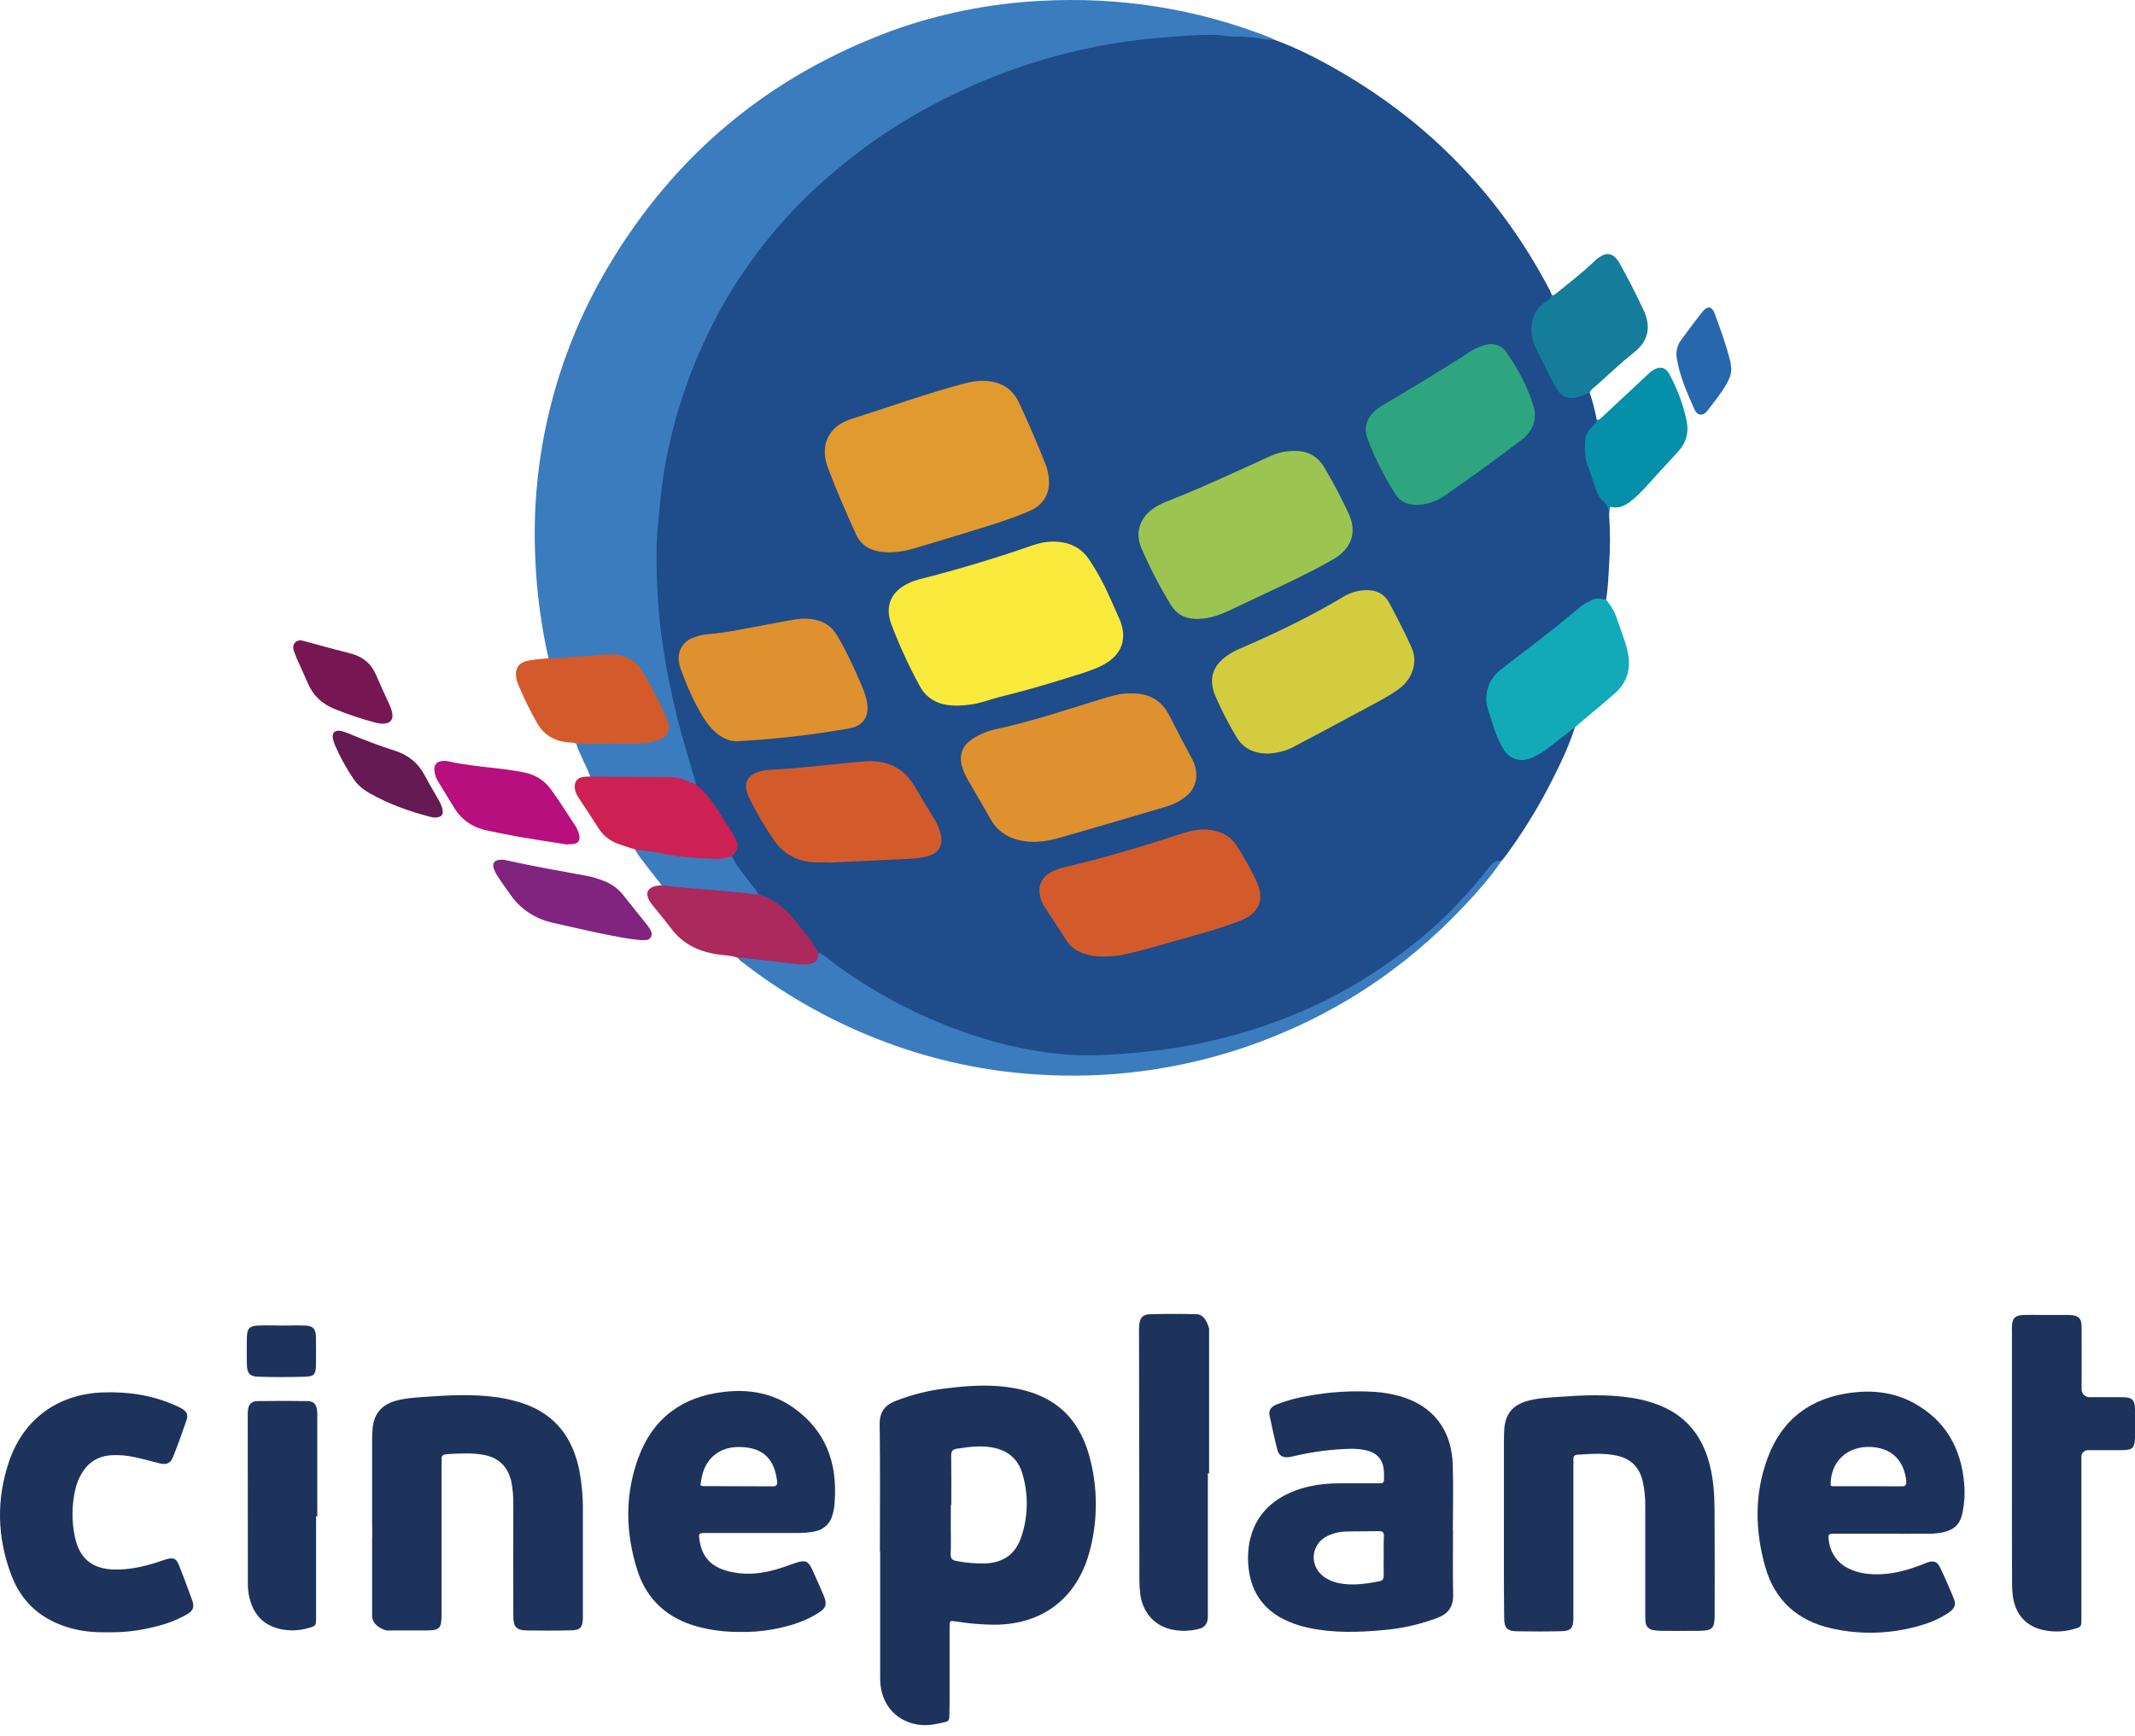 <svg width="150" height="122" viewBox="0 0 150 122" fill="none" xmlns="http://www.w3.org/2000/svg">
<path d="M111.688 27.592C111.9 28.218 112.066 28.859 112.184 29.509C112.295 29.706 112.176 29.86 112.056 29.971C111.371 30.631 111.362 31.478 111.594 32.265C111.91 33.344 112.107 34.491 112.946 35.338C113.16 35.561 113.006 35.869 113.049 36.126C113.133 37.288 113.136 38.455 113.057 39.618C113.006 40.465 112.98 41.321 112.835 42.169C111.808 42.117 111.114 42.742 110.395 43.35C108.932 44.582 107.399 45.738 105.867 46.885C104.592 47.843 104.318 48.682 104.789 50.197C105.011 50.908 105.234 51.618 105.576 52.277C106.081 53.245 106.775 53.476 107.767 53.005C108.555 52.628 109.171 52.02 109.856 51.507C110.096 51.327 110.284 51.036 110.652 51.096C110.224 52.457 109.599 53.741 108.949 55.016C108.003 56.861 106.907 58.625 105.67 60.289C105.609 60.364 105.544 60.436 105.474 60.503C105.071 60.683 104.772 60.982 104.498 61.325C101.673 64.851 98.249 67.667 94.295 69.841C89.981 72.212 85.359 73.564 80.471 74.052C79.204 74.181 77.946 74.275 76.671 74.284C73.273 74.309 70.029 73.573 66.879 72.383C63.489 71.099 60.382 69.302 57.506 67.102C57.018 66.563 56.684 65.921 56.231 65.347C55.409 64.303 54.493 63.387 53.209 62.934C52.678 62.223 52.105 61.547 51.609 60.811C51.472 60.606 51.292 60.417 51.326 60.135C51.737 59.656 51.634 59.168 51.326 58.68C50.581 57.49 49.914 56.24 48.844 55.29C48.775 55.222 48.719 55.14 48.681 55.05C47.594 51.593 46.661 48.092 46.233 44.488C45.922 41.867 45.859 39.221 46.045 36.588C46.253 33.599 46.837 30.649 47.782 27.806C49.297 23.235 51.609 19.127 54.836 15.523C57.934 12.057 61.572 9.292 65.68 7.126C70.287 4.691 75.31 3.144 80.488 2.564C83.108 2.265 85.744 2.188 88.38 2.521C88.765 2.573 89.142 2.701 89.519 2.787C91.145 3.377 92.668 4.165 94.158 5.029C100.538 8.727 105.442 13.84 108.872 20.368C108.932 20.488 108.983 20.616 109.034 20.744C109.103 21.035 108.872 21.164 108.7 21.309C107.699 22.174 107.468 23.15 108.024 24.348C108.427 25.212 108.855 26.077 109.308 26.924C109.762 27.772 110.181 27.951 111.14 27.643C111.32 27.583 111.491 27.447 111.688 27.592Z" fill="#1F4C8A"/>
<path d="M89.519 2.787C89.048 2.855 88.594 2.684 88.123 2.65C87.653 2.616 87.387 2.556 87.019 2.573C86.446 2.607 85.898 2.462 85.324 2.453C83.955 2.444 82.594 2.556 81.233 2.676C78.338 2.931 75.48 3.499 72.708 4.37C70.77 4.977 68.879 5.723 67.05 6.604C65.057 7.556 63.147 8.673 61.341 9.942C60.166 10.781 59.035 11.678 57.951 12.63C57.175 13.315 56.43 14.034 55.717 14.787C54.037 16.558 52.551 18.504 51.283 20.59C49.843 22.987 48.688 25.544 47.842 28.208C47.296 29.917 46.883 31.665 46.61 33.438C46.439 34.517 46.344 35.604 46.242 36.682C46.088 38.248 46.113 39.815 46.182 41.373C46.239 42.734 46.374 44.092 46.584 45.438C46.877 47.403 47.283 49.349 47.8 51.267C48.09 52.363 48.424 53.441 48.741 54.528C48.792 54.717 48.887 54.897 48.87 55.093C48.715 55.188 48.561 55.153 48.416 55.093C47.722 54.768 46.978 54.777 46.233 54.785C44.909 54.791 43.583 54.791 42.253 54.785C41.979 54.785 41.654 54.871 41.465 54.554C41.183 53.767 40.729 53.048 40.481 52.243C40.627 51.995 40.866 52.115 41.063 52.106C42.57 52.055 44.076 52.217 45.574 51.995C45.73 51.972 45.884 51.94 46.036 51.901C46.712 51.695 46.952 51.242 46.704 50.591C46.259 49.436 45.66 48.357 45.026 47.296C44.487 46.397 43.614 46.055 42.621 46.123C41.628 46.191 40.438 46.269 39.351 46.397C39.069 46.431 38.761 46.5 38.53 46.234C38.024 43.98 37.717 41.686 37.614 39.378C37.247 32.136 39.031 24.947 42.741 18.716C47.414 10.853 54.051 5.335 62.65 2.162C65.979 0.963 69.466 0.257 72.999 0.065C78.614 -0.252 84.032 0.587 89.262 2.65C89.35 2.69 89.436 2.736 89.519 2.787Z" fill="#3B7CBF"/>
<path d="M26.144 107.143V101.151C26.141 100.857 26.155 100.563 26.187 100.27C26.307 99.285 26.872 98.678 27.822 98.421C28.506 98.233 29.208 98.198 29.91 98.147C31.605 98.027 33.308 97.942 35.003 98.19C35.623 98.284 36.233 98.432 36.826 98.635C39.06 99.422 40.25 101.066 40.704 103.317C40.88 104.259 40.964 105.217 40.952 106.176V113.734C40.926 114.35 40.764 114.547 40.139 114.555C39.103 114.581 38.067 114.581 37.032 114.564C36.279 114.555 36.065 114.316 36.065 113.554C36.056 110.969 36.065 108.384 36.065 105.808C36.078 105.24 36.033 104.672 35.928 104.113C35.688 103.077 35.063 102.427 34.002 102.23C33.129 102.067 32.247 102.127 31.365 102.179C31.134 102.196 30.997 102.29 31.023 102.538C31.049 102.786 31.023 102.812 31.023 102.949V113.46C31.023 114.427 30.886 114.564 29.902 114.564H27.154C27.154 114.564 26.187 114.333 26.144 113.58V108.179C26.17 107.853 26.144 107.143 26.144 107.143Z" fill="#1E335B"/>
<path d="M105.662 107.092V101.237C105.662 100.963 105.67 100.689 105.687 100.415C105.764 99.354 106.278 98.729 107.305 98.438C108.007 98.241 108.735 98.207 109.454 98.156C111.148 98.036 112.852 97.95 114.547 98.207C115.302 98.312 116.042 98.513 116.746 98.806C118.621 99.611 119.674 101.074 120.144 103.017C120.384 104.01 120.453 105.029 120.461 106.047C120.478 108.513 120.47 110.978 120.47 113.443V113.494C120.461 114.427 120.307 114.581 119.383 114.59C118.458 114.598 117.594 114.598 116.686 114.59C116.494 114.591 116.301 114.571 116.113 114.53C115.977 114.505 115.852 114.435 115.761 114.331C115.669 114.227 115.615 114.095 115.608 113.956C115.591 113.785 115.591 113.605 115.591 113.426V105.859C115.602 105.234 115.536 104.61 115.394 104.002C115.146 103.06 114.555 102.487 113.596 102.281C112.638 102.076 111.765 102.161 110.849 102.213C110.635 102.221 110.524 102.316 110.541 102.547C110.558 102.778 110.541 102.821 110.541 102.957V113.777C110.524 114.401 110.352 114.598 109.736 114.615C108.692 114.641 107.648 114.641 106.612 114.624C105.876 114.615 105.679 114.393 105.679 113.64C105.653 111.466 105.662 109.274 105.662 107.092Z" fill="#1E335B"/>
<path d="M7.647 114.692C6.757 114.71 5.901 114.65 5.062 114.427C3.008 113.888 1.535 112.655 0.791 110.661C-0.202 108.025 -0.271 105.337 0.645 102.666C1.664 99.696 4.061 97.967 7.193 97.839C8.982 97.77 10.703 98.027 12.346 98.763C12.491 98.822 12.631 98.89 12.765 98.969C13.134 99.191 13.236 99.405 13.099 99.808C12.8 100.681 12.492 101.537 12.149 102.393C11.978 102.821 11.704 102.932 11.251 102.829C10.66 102.692 10.078 102.512 9.487 102.393C8.896 102.256 8.286 102.212 7.681 102.264C6.8 102.358 6.149 102.812 5.713 103.574C5.508 103.931 5.361 104.318 5.276 104.721C5.039 105.794 5.033 106.906 5.259 107.982C5.576 109.514 6.491 110.259 8.066 110.284C9.051 110.301 10.009 110.096 10.951 109.805C11.191 109.728 11.43 109.634 11.67 109.565C12.184 109.411 12.389 109.505 12.586 110.002C12.902 110.798 13.202 111.611 13.493 112.416C13.673 112.912 13.587 113.177 13.117 113.443C12.432 113.826 11.697 114.111 10.934 114.29C9.861 114.572 8.756 114.707 7.647 114.692Z" fill="#1E335B"/>
<path d="M141.355 102.512V93.645C141.355 93.491 141.346 93.328 141.355 93.174C141.381 92.635 141.577 92.429 142.108 92.404C142.639 92.378 143.015 92.395 143.469 92.395H145.301C146.063 92.412 146.251 92.592 146.251 93.337C146.259 94.766 146.251 96.196 146.251 97.625C146.251 97.77 146.309 97.91 146.411 98.012C146.514 98.115 146.653 98.173 146.799 98.173H149.101C149.829 98.181 150 98.361 150 99.097V100.98C149.991 101.742 149.837 101.896 149.05 101.896H146.687C146.567 101.896 146.452 101.944 146.367 102.029C146.282 102.114 146.234 102.229 146.234 102.35V113.751C146.234 114.307 146.234 114.316 145.686 114.47C144.96 114.677 144.194 114.691 143.461 114.513C142.288 114.222 141.569 113.383 141.406 112.082C141.371 111.752 141.356 111.42 141.363 111.089C141.346 108.23 141.355 105.371 141.355 102.512Z" fill="#1E335B"/>
<path d="M84.862 103.514V113.614C84.862 113.614 84.905 114.282 84.272 114.444C83.646 114.614 82.989 114.634 82.354 114.504C81.147 114.256 80.317 113.357 80.12 112.082C80.076 111.753 80.053 111.421 80.052 111.089L80.026 93.705C80.019 93.491 80.025 93.276 80.043 93.063C80.103 92.575 80.308 92.352 80.805 92.344C81.901 92.315 82.996 92.315 84.092 92.344C84.734 92.361 84.948 93.362 84.948 93.362V103.531L84.862 103.514Z" fill="#1E335B"/>
<path d="M57.506 66.939C58.002 67.145 58.379 67.53 58.798 67.838C61.937 70.114 65.431 71.852 69.138 72.983C70.685 73.451 72.269 73.788 73.872 73.993C75.269 74.163 76.679 74.198 78.083 74.095C79.949 73.993 81.807 73.776 83.647 73.445C86.525 72.904 89.329 72.025 92.001 70.826C94.423 69.747 96.657 68.36 98.763 66.76C100.215 65.667 101.562 64.44 102.786 63.096C103.376 62.446 103.967 61.795 104.489 61.093C104.729 60.777 104.977 60.409 105.482 60.503C104.729 61.624 103.83 62.634 102.906 63.618C98.575 68.235 93.416 71.562 87.43 73.599C82.745 75.179 77.795 75.825 72.862 75.499C69.244 75.274 65.678 74.515 62.282 73.248C58.7 71.919 55.338 70.058 52.31 67.727C52.139 67.599 51.951 67.487 51.831 67.299C52.062 67.085 52.345 67.136 52.61 67.171C53.731 67.325 54.853 67.436 55.965 67.573C56.599 67.65 57.181 67.599 57.506 66.939Z" fill="#3B7CBF"/>
<path d="M22.207 106.552V113.631C22.207 114.247 22.207 114.247 21.608 114.41C20.988 114.583 20.336 114.604 19.707 114.47C18.526 114.213 17.824 113.46 17.533 112.296C17.447 111.94 17.406 111.575 17.413 111.209C17.413 107.348 17.405 103.411 17.405 99.525C17.398 99.371 17.403 99.216 17.422 99.063C17.473 98.669 17.679 98.455 18.081 98.447C19.245 98.43 20.418 98.43 21.59 98.447C22.053 98.455 22.241 98.686 22.284 99.157C22.295 99.311 22.298 99.465 22.292 99.619V106.544L22.207 106.552Z" fill="#1E335B"/>
<path d="M110.661 51.096L108.769 52.56C108.433 52.827 108.065 53.051 107.673 53.227C106.646 53.681 105.919 53.193 105.542 52.5C105.213 51.88 104.954 51.226 104.772 50.548C104.635 50.086 104.421 49.641 104.421 49.136C104.413 48.734 104.5 48.336 104.676 47.974C104.851 47.613 105.11 47.298 105.431 47.056C106.749 46.02 108.11 45.036 109.402 43.975L111.123 42.571C111.337 42.391 111.594 42.288 111.833 42.16C112.073 42.032 112.509 42.04 112.852 42.16C113.21 42.574 113.479 43.058 113.639 43.581C113.828 44.137 114.033 44.676 114.213 45.233C114.299 45.51 114.365 45.793 114.41 46.08C114.555 47.116 114.273 47.998 113.468 48.708C112.663 49.418 112.047 49.923 111.328 50.523C111.097 50.711 110.883 50.908 110.661 51.096Z" fill="#12AAB9"/>
<path d="M38.521 46.252C39.386 46.286 40.233 46.132 41.097 46.106C41.962 46.08 42.647 45.875 43.434 46.029C44.222 46.183 44.752 46.508 45.138 47.159C45.776 48.236 46.347 49.35 46.849 50.497C47.192 51.284 46.926 51.815 46.088 52.063C45.637 52.194 45.17 52.258 44.701 52.252C43.297 52.26 41.885 52.252 40.481 52.252C40.301 52.157 40.105 52.183 39.908 52.166C38.975 52.072 38.239 51.67 37.759 50.848C37.244 49.952 36.79 49.023 36.398 48.066C36.347 47.942 36.307 47.813 36.278 47.681C36.142 46.953 36.458 46.517 37.194 46.406C37.622 46.328 38.076 46.303 38.521 46.252Z" fill="#D35B2B"/>
<path d="M111.688 27.592C111.414 27.695 111.148 27.814 110.866 27.892C110.378 28.029 109.83 28.046 109.402 27.369C109.308 27.224 109.214 27.07 109.128 26.916C108.718 26.094 108.315 25.264 107.896 24.451C107.305 23.287 107.579 21.746 108.641 21.181C108.812 21.084 108.948 20.934 109.026 20.753C109.18 20.762 109.274 20.659 109.385 20.573C110.241 19.889 111.097 19.212 111.902 18.468L112.073 18.305C112.826 17.629 113.357 17.697 113.845 18.596C114.418 19.64 114.966 20.702 115.471 21.78C115.976 22.859 115.89 23.886 114.846 24.725C113.802 25.563 112.989 26.342 112.073 27.164C111.927 27.284 111.756 27.387 111.688 27.592Z" fill="#147D9B"/>
<path d="M41.457 54.563L46.019 54.605H47.132C47.757 54.614 48.305 54.871 48.861 55.11C49.862 55.855 50.427 56.942 51.095 57.952C51.301 58.261 51.49 58.581 51.66 58.911C51.934 59.441 51.874 59.724 51.437 60.152C51.001 60.58 50.359 60.554 49.777 60.52C48.298 60.42 46.826 60.234 45.369 59.964C45.101 59.911 44.844 59.816 44.607 59.681C44.222 59.553 43.828 59.441 43.443 59.296C42.865 59.099 42.372 58.709 42.048 58.192C41.602 57.481 41.132 56.788 40.67 56.086C40.507 55.838 40.379 55.581 40.379 55.273C40.379 54.965 40.524 54.665 40.944 54.597C41.114 54.572 41.285 54.561 41.457 54.563Z" fill="#CC2152"/>
<path d="M113.057 36.126C113.049 35.937 113.002 35.751 112.918 35.582C112.834 35.412 112.715 35.262 112.569 35.141C112.218 34.833 112.116 34.328 111.953 33.892C111.79 33.455 111.731 33.138 111.576 32.788C111.328 32.206 111.337 31.606 111.362 30.999C111.38 30.605 111.568 30.297 111.825 30.014C112.081 29.732 112.167 29.74 112.201 29.501C112.424 29.501 112.535 29.321 112.681 29.193L115.762 26.317C115.872 26.205 115.992 26.105 116.122 26.017C116.618 25.709 117.02 25.794 117.294 26.308C117.845 27.321 118.249 28.408 118.492 29.535C118.672 30.365 118.475 31.118 117.876 31.76C117.063 32.633 116.267 33.515 115.462 34.397C115.274 34.594 115.077 34.782 114.872 34.97C114.375 35.407 113.862 35.792 113.16 35.612C113.014 35.783 113.126 35.972 113.057 36.126Z" fill="#068FA9"/>
<path d="M57.506 66.939C57.472 67.496 57.361 67.641 56.856 67.736C56.487 67.804 56.12 67.761 55.751 67.718C54.596 67.573 53.44 67.445 52.285 67.308C52.131 67.296 51.977 67.293 51.823 67.299C51.412 67.136 50.984 67.136 50.556 67.076C49.178 66.905 48.005 66.375 47.149 65.236C46.738 64.688 46.293 64.166 45.865 63.627C45.764 63.508 45.675 63.379 45.6 63.242C45.343 62.763 45.497 62.403 46.028 62.266C46.18 62.231 46.334 62.208 46.49 62.198C47.218 61.898 47.954 62.189 48.673 62.24C49.854 62.318 51.035 62.429 52.208 62.54C52.602 62.574 52.978 62.617 53.312 62.857C54.947 63.31 55.846 64.629 56.804 65.87C57.069 66.212 57.275 66.589 57.506 66.939Z" fill="#AB295C"/>
<path d="M39.882 59.347C38.744 59.168 37.605 58.996 36.467 58.8C35.739 58.671 35.012 58.517 34.284 58.372C33.257 58.166 32.444 57.644 31.896 56.737C31.545 56.146 31.177 55.573 30.826 54.982C30.66 54.739 30.555 54.461 30.518 54.169C30.475 53.741 30.672 53.51 31.108 53.467C31.206 53.457 31.303 53.46 31.4 53.476C32.906 53.818 34.455 53.904 35.979 54.126C36.27 54.169 36.561 54.22 36.843 54.28C37.582 54.417 38.24 54.83 38.684 55.436C39.317 56.283 39.856 57.19 40.447 58.063C40.539 58.213 40.611 58.374 40.661 58.543C40.815 59.048 40.644 59.296 40.13 59.322C40.053 59.326 39.976 59.326 39.899 59.322L39.882 59.347Z" fill="#B70F7D"/>
<path d="M45.001 66.058C44.136 65.981 43.297 65.801 42.459 65.638C41.252 65.399 40.053 65.108 38.855 64.843C37.657 64.577 36.621 63.935 35.885 62.9C35.568 62.454 35.251 62.009 34.952 61.556C34.832 61.377 34.739 61.18 34.678 60.974C34.592 60.674 34.721 60.477 35.037 60.426C35.211 60.397 35.388 60.403 35.559 60.443C37.443 60.871 39.351 61.196 41.252 61.547C41.652 61.629 42.045 61.746 42.424 61.898C42.939 62.09 43.394 62.414 43.742 62.84L45.463 64.988C45.488 65.017 45.511 65.049 45.531 65.082C45.677 65.313 45.882 65.544 45.737 65.835C45.591 66.126 45.266 66.041 45.001 66.058Z" fill="#802480"/>
<path d="M26.752 50.848L26.461 50.797C25.438 50.531 24.434 50.197 23.456 49.795C22.6 49.436 21.984 48.853 21.625 47.998C21.368 47.407 21.094 46.816 20.837 46.234C20.795 46.145 20.758 46.054 20.726 45.96C20.623 45.687 20.503 45.378 20.743 45.139C20.983 44.899 21.256 45.019 21.522 45.087C22.558 45.37 23.593 45.652 24.637 45.918C25.485 46.14 26.093 46.628 26.435 47.45C26.718 48.135 27.043 48.802 27.351 49.487C27.433 49.663 27.499 49.847 27.548 50.035C27.659 50.608 27.411 50.882 26.752 50.848Z" fill="#761754"/>
<path d="M30.509 57.447C30.441 57.43 30.287 57.413 30.133 57.37C28.695 56.985 27.299 56.489 25.998 55.752C25.511 55.478 25.091 55.136 24.792 54.665C24.325 53.965 23.918 53.226 23.576 52.457C23.492 52.28 23.429 52.093 23.388 51.901C23.311 51.507 23.516 51.293 23.919 51.353C24.11 51.392 24.297 51.452 24.475 51.533C25.545 51.969 26.615 52.397 27.71 52.739C28.652 53.031 29.362 53.587 29.833 54.468C30.15 55.076 30.509 55.658 30.843 56.257C30.951 56.442 31.032 56.641 31.083 56.848C31.177 57.259 31.014 57.447 30.509 57.447Z" fill="#651A53"/>
<path d="M121.634 25.931C121.642 26.299 121.497 26.616 121.326 26.933C120.949 27.618 120.444 28.217 119.973 28.842C119.665 29.253 119.254 29.235 119.049 28.765C118.527 27.592 117.996 26.411 117.799 25.118C117.767 24.904 117.778 24.686 117.831 24.476C117.884 24.265 117.978 24.068 118.107 23.894C118.604 23.218 119.1 22.542 119.631 21.883C119.956 21.481 120.281 21.523 120.461 22.011C120.881 23.15 121.3 24.288 121.583 25.461C121.608 25.615 121.617 25.777 121.634 25.931Z" fill="#2767AE"/>
<path d="M19.784 93.14C20.332 93.14 20.88 93.123 21.428 93.14C21.976 93.157 22.189 93.354 22.198 93.936C22.207 94.518 22.207 95.263 22.198 95.93C22.189 96.598 22.035 96.718 21.428 96.735C20.332 96.769 19.236 96.769 18.141 96.735C17.542 96.718 17.353 96.478 17.345 95.879C17.336 95.28 17.328 94.586 17.345 93.944C17.362 93.302 17.584 93.165 18.132 93.14C18.68 93.114 19.236 93.14 19.784 93.14Z" fill="#1E335B"/>
<path d="M53.312 62.865C51.044 62.574 48.758 62.471 46.49 62.206C45.976 61.547 45.454 60.888 44.949 60.22C44.821 60.049 44.718 59.861 44.598 59.681C45.249 59.775 45.908 59.844 46.558 59.981C47.8 60.246 49.075 60.297 50.342 60.349C50.718 60.366 51.069 60.229 51.429 60.16C51.763 60.914 52.328 61.513 52.807 62.163C52.997 62.381 53.166 62.616 53.312 62.865Z" fill="#3B7CBF"/>
<path d="M69.001 26.762C70.268 26.753 71.124 27.267 71.629 28.362C72.263 29.749 72.879 31.144 73.435 32.565C73.546 32.837 73.624 33.122 73.666 33.412C73.846 34.568 73.384 35.458 72.305 35.92C71.227 36.383 70.106 36.742 68.984 37.093C67.418 37.581 65.843 38.052 64.268 38.522C63.498 38.753 62.702 38.873 61.897 38.77C61.092 38.668 60.476 38.291 60.125 37.512C59.432 35.98 58.756 34.44 58.165 32.865C57.574 31.29 58.216 29.946 59.783 29.449C62.471 28.602 65.115 27.635 67.837 26.924C68.248 26.83 68.65 26.745 69.001 26.762Z" fill="#E19A2F"/>
<path d="M67.272 49.581C66.959 49.583 66.647 49.554 66.34 49.495C65.974 49.423 65.63 49.269 65.332 49.045C65.034 48.822 64.79 48.534 64.619 48.203C63.86 46.812 63.197 45.37 62.633 43.889C62.145 42.614 62.582 41.569 63.831 40.979C64.345 40.731 64.91 40.628 65.458 40.482C67.86 39.849 70.234 39.124 72.579 38.308C73.255 38.077 73.949 37.983 74.659 38.111C75.038 38.17 75.4 38.308 75.721 38.516C76.043 38.724 76.317 38.997 76.525 39.318C77.076 40.148 77.555 41.025 77.955 41.938L78.648 43.487C79.239 44.848 78.836 46.003 77.527 46.705C76.714 47.142 75.815 47.364 74.942 47.647C73.375 48.143 71.8 48.588 70.2 48.982C69.558 49.145 68.942 49.401 68.274 49.495C67.931 49.538 67.606 49.572 67.272 49.581Z" fill="#FAEA3C"/>
<path d="M79.384 48.725C80.702 48.682 81.61 49.179 82.174 50.309C82.739 51.438 83.219 52.32 83.749 53.322C83.959 53.701 84.062 54.13 84.049 54.563C84.038 54.827 83.971 55.087 83.851 55.323C83.732 55.559 83.563 55.767 83.356 55.932C82.914 56.293 82.4 56.556 81.849 56.703C79.436 57.413 77.013 58.132 74.591 58.825C73.683 59.091 72.768 59.253 71.817 59.082C70.867 58.911 70.08 58.431 69.584 57.541C69.087 56.651 68.531 55.71 68 54.794C67.839 54.524 67.71 54.237 67.615 53.938C67.341 53.048 67.598 52.371 68.394 51.875C68.893 51.563 69.444 51.343 70.02 51.224C72.656 50.651 75.216 49.778 77.792 48.99C78.348 48.845 78.896 48.7 79.384 48.725Z" fill="#DF912F"/>
<path d="M90.905 31.683C91.873 31.666 92.574 32.051 93.045 32.847C93.674 33.907 94.248 34.998 94.766 36.117C95.356 37.401 94.954 38.557 93.67 39.301C92.626 39.909 91.53 40.448 90.443 40.97L86.574 42.802C85.778 43.179 84.965 43.504 84.049 43.487C83.279 43.478 82.68 43.179 82.277 42.528C81.486 41.246 80.791 39.907 80.197 38.522C79.701 37.392 80.112 36.297 81.165 35.638C81.601 35.364 82.08 35.193 82.551 35.004C84.819 34.106 87.028 33.044 89.253 32.051C89.771 31.81 90.334 31.685 90.905 31.683Z" fill="#9CC451"/>
<path d="M89.065 52.953C88.081 52.936 87.344 52.594 86.856 51.764C86.303 50.841 85.811 49.883 85.384 48.896C84.905 47.732 85.17 46.808 86.197 46.08C86.504 45.87 86.831 45.692 87.173 45.55C89.656 44.48 92.086 43.307 94.406 41.92C94.911 41.613 95.493 41.455 96.084 41.467C96.768 41.475 97.299 41.775 97.616 42.374C98.155 43.393 98.686 44.42 99.165 45.473C99.644 46.525 99.242 47.715 98.258 48.426C97.53 48.956 96.717 49.358 95.93 49.786C94.243 50.702 92.549 51.593 90.854 52.491C90.289 52.799 89.656 52.919 89.065 52.953Z" fill="#D3CC3E"/>
<path d="M77.518 67.205C77.128 67.217 76.739 67.171 76.363 67.068C75.755 66.905 75.25 66.606 74.907 66.058C74.403 65.262 73.889 64.483 73.375 63.696C73.258 63.516 73.168 63.32 73.11 63.114C72.87 62.292 73.153 61.641 73.906 61.248C74.206 61.101 74.522 60.992 74.848 60.922C77.664 60.263 80.437 59.416 83.184 58.526C83.921 58.286 84.674 58.192 85.436 58.397C86.026 58.551 86.523 58.859 86.848 59.373C87.385 60.192 87.866 61.047 88.286 61.932C88.859 63.191 88.483 64.158 87.19 64.671C85.658 65.279 84.066 65.69 82.491 66.135C81.233 66.486 79.975 66.871 78.691 67.128C78.302 67.179 77.91 67.205 77.518 67.205Z" fill="#D35B2B"/>
<path d="M51.985 52.072C51.052 52.192 50.145 51.558 49.46 50.48C48.775 49.401 48.279 48.229 47.834 47.039C47.767 46.856 47.721 46.667 47.697 46.474C47.644 46.134 47.708 45.786 47.879 45.487C48.05 45.188 48.318 44.957 48.638 44.831C49.002 44.681 49.386 44.589 49.777 44.557C51.146 44.454 52.482 44.129 53.825 43.898C54.536 43.769 55.246 43.624 55.957 43.512C56.383 43.444 56.818 43.453 57.241 43.538C57.559 43.595 57.862 43.72 58.128 43.905C58.394 44.09 58.617 44.329 58.781 44.608C59.398 45.609 59.886 46.679 60.356 47.749C60.587 48.272 60.819 48.785 60.913 49.35C61.084 50.351 60.656 51.002 59.663 51.182C57.124 51.63 54.56 51.928 51.985 52.072Z" fill="#DF912F"/>
<path d="M99.576 35.475C98.977 35.475 98.421 35.312 98.087 34.799C97.29 33.568 96.624 32.257 96.101 30.887C95.681 29.8 96.255 29.004 97.077 28.516C99.139 27.284 101.211 26.06 103.222 24.75C103.547 24.529 103.906 24.361 104.284 24.254C104.891 24.083 105.474 24.228 105.816 24.716C106.62 25.872 107.297 27.113 107.725 28.465C108.033 29.458 107.699 30.297 106.903 30.904C105.131 32.248 103.342 33.566 101.502 34.825C100.936 35.223 100.267 35.449 99.576 35.475Z" fill="#2EA57F"/>
<path d="M58.157 60.589C57.763 60.589 57.369 60.623 56.984 60.58C55.88 60.452 54.998 59.947 54.356 59.005C53.702 58.053 53.118 57.055 52.61 56.018C52.552 55.894 52.506 55.765 52.473 55.633C52.293 55.016 52.516 54.554 53.106 54.306C53.697 54.058 54.185 54.092 54.724 54.058C56.718 53.921 58.696 53.672 60.681 53.501C62.197 53.373 63.455 53.869 64.259 55.247C64.704 56.009 65.167 56.754 65.62 57.516C65.82 57.832 65.972 58.175 66.074 58.534C66.297 59.39 65.98 59.947 65.124 60.178C64.627 60.306 64.123 60.332 63.609 60.357C61.794 60.452 59.971 60.529 58.157 60.614V60.589Z" fill="#D35B2B"/>
<path d="M76.671 102.855C75.943 99.585 74.034 97.882 70.713 97.454C69.301 97.274 67.906 97.377 66.511 97.548C65.266 97.687 64.045 97.992 62.881 98.455C62.162 98.746 61.794 99.226 61.803 100.073C61.846 103.052 61.82 106.022 61.82 109H61.837V117.757C61.833 117.971 61.841 118.185 61.863 118.399C62.034 119.922 63.07 120.992 64.576 121.189C65.21 121.275 65.817 121.138 66.434 120.992C66.656 120.941 66.699 120.804 66.699 120.607C66.699 120.41 66.716 119.982 66.716 119.665V114.324C66.716 113.871 66.725 113.862 67.161 113.931C68.067 114.08 68.983 114.157 69.9 114.162C73.204 114.136 75.584 112.356 76.499 109.206C77.09 107.137 77.149 104.952 76.671 102.855ZM71.758 107.982C71.347 109.206 70.499 109.805 69.207 109.856C68.523 109.869 67.84 109.809 67.17 109.677C66.896 109.625 66.784 109.505 66.793 109.206C66.819 108.624 66.802 108.033 66.802 107.451V105.748H66.836C66.836 104.592 66.844 103.445 66.827 102.29C66.827 101.982 66.913 101.836 67.238 101.793C68.034 101.674 68.822 101.562 69.626 101.691C70.765 101.87 71.535 102.487 71.843 103.591C72.265 105.029 72.235 106.561 71.758 107.982Z" fill="#1E335B"/>
<path d="M102.084 107.545H102.075C102.075 105.996 102.118 104.447 102.067 102.906C101.981 100.424 100.655 98.746 98.326 98.096C97.778 97.943 97.216 97.845 96.649 97.805C95.066 97.699 93.475 97.791 91.915 98.079C91.182 98.2 90.463 98.392 89.767 98.652C89.296 98.832 89.116 99.063 89.202 99.482C89.365 100.287 89.544 101.092 89.75 101.888C89.852 102.273 90.109 102.418 90.503 102.393C90.638 102.375 90.773 102.349 90.905 102.316C92.183 102.012 93.487 101.84 94.8 101.802C95.232 101.785 95.664 101.828 96.084 101.93C96.709 102.102 97.102 102.495 97.205 103.146C97.234 103.338 97.245 103.533 97.239 103.728C97.239 104.216 97.239 104.224 96.769 104.224H94.064C93.002 104.233 91.958 104.37 90.957 104.755C89.27 105.405 88.141 106.561 87.781 108.376C87.661 109.052 87.653 109.743 87.755 110.421C87.978 111.919 88.765 113.023 90.101 113.734C90.674 114.029 91.284 114.244 91.915 114.376C93.661 114.752 95.416 114.701 97.179 114.538C98.489 114.431 99.777 114.14 101.005 113.674C101.759 113.383 102.11 112.886 102.093 112.065C102.067 110.567 102.084 109.06 102.084 107.545ZM97.214 109.334C97.214 109.805 97.205 110.267 97.214 110.738C97.214 110.952 97.128 111.063 96.923 111.106C95.981 111.286 95.04 111.431 94.081 111.243C93.677 111.169 93.296 111.002 92.968 110.755C91.967 109.976 92.112 108.513 93.233 107.939C93.639 107.738 94.082 107.627 94.534 107.614C95.313 107.588 96.092 107.605 96.88 107.588C97.128 107.58 97.231 107.657 97.231 107.922C97.205 108.393 97.214 108.863 97.214 109.334Z" fill="#1E335B"/>
<path d="M55.751 98.918C54.279 97.873 52.602 97.591 50.83 97.805C47.919 98.147 45.874 99.654 44.855 102.41C43.888 105.029 43.939 107.717 44.787 110.361C45.454 112.433 46.918 113.725 49.024 114.299C49.987 114.554 50.98 114.677 51.977 114.667C52.722 114.684 53.467 114.629 54.202 114.504C55.349 114.299 56.453 113.982 57.446 113.366C58.045 112.998 58.131 112.732 57.866 112.099C57.6 111.466 57.335 110.875 57.061 110.276C56.787 109.677 56.565 109.6 55.94 109.805C55.443 109.968 54.947 110.165 54.442 110.301C53.329 110.61 52.208 110.695 51.078 110.378C49.948 110.062 49.323 109.386 49.152 108.247C49.075 107.725 49.075 107.717 49.606 107.717H55.828C56.333 107.717 56.847 107.708 57.343 107.58C57.602 107.52 57.841 107.394 58.036 107.214C58.232 107.034 58.376 106.806 58.456 106.552C58.574 106.199 58.638 105.829 58.645 105.457C58.833 102.761 58.002 100.51 55.751 98.918ZM54.296 104.438L49.374 104.421C49.318 104.407 49.264 104.387 49.212 104.361C49.255 104.104 49.28 103.865 49.34 103.642C49.648 102.393 50.624 101.648 51.968 101.674C53.697 101.699 54.416 102.598 54.596 104.07C54.621 104.301 54.587 104.438 54.296 104.438Z" fill="#1E335B"/>
<path d="M138 104.267C137.794 101.751 136.681 99.79 134.43 98.567C133.095 97.847 131.657 97.668 130.159 97.847C127.223 98.198 125.177 99.722 124.167 102.504C123.252 105.012 123.303 107.58 124.031 110.122C124.698 112.458 126.29 113.871 128.636 114.41C130.744 114.893 132.943 114.816 135.012 114.187C135.69 113.994 136.334 113.697 136.921 113.306C137.315 113.032 137.443 112.767 137.281 112.356C136.972 111.594 136.647 110.841 136.288 110.105C136.108 109.728 135.86 109.651 135.457 109.771C135.312 109.814 135.166 109.891 135.021 109.942C134.105 110.293 133.164 110.567 132.179 110.61C131.366 110.644 130.57 110.567 129.834 110.19C129.098 109.814 128.576 109.103 128.481 108.196C128.439 107.794 128.464 107.768 128.884 107.768H132.41C133.352 107.768 134.285 107.776 135.226 107.768C135.636 107.782 136.046 107.754 136.45 107.682C137.332 107.494 137.734 107.092 137.897 106.21C138.024 105.571 138.059 104.916 138 104.267ZM133.591 104.438C131.991 104.421 130.382 104.43 128.781 104.43C128.725 104.424 128.67 104.409 128.618 104.387C128.576 102.701 129.8 101.562 131.503 101.674C133.206 101.785 133.805 102.949 133.925 104.036C133.951 104.301 133.908 104.447 133.591 104.438Z" fill="#1E335B"/>
</svg>
